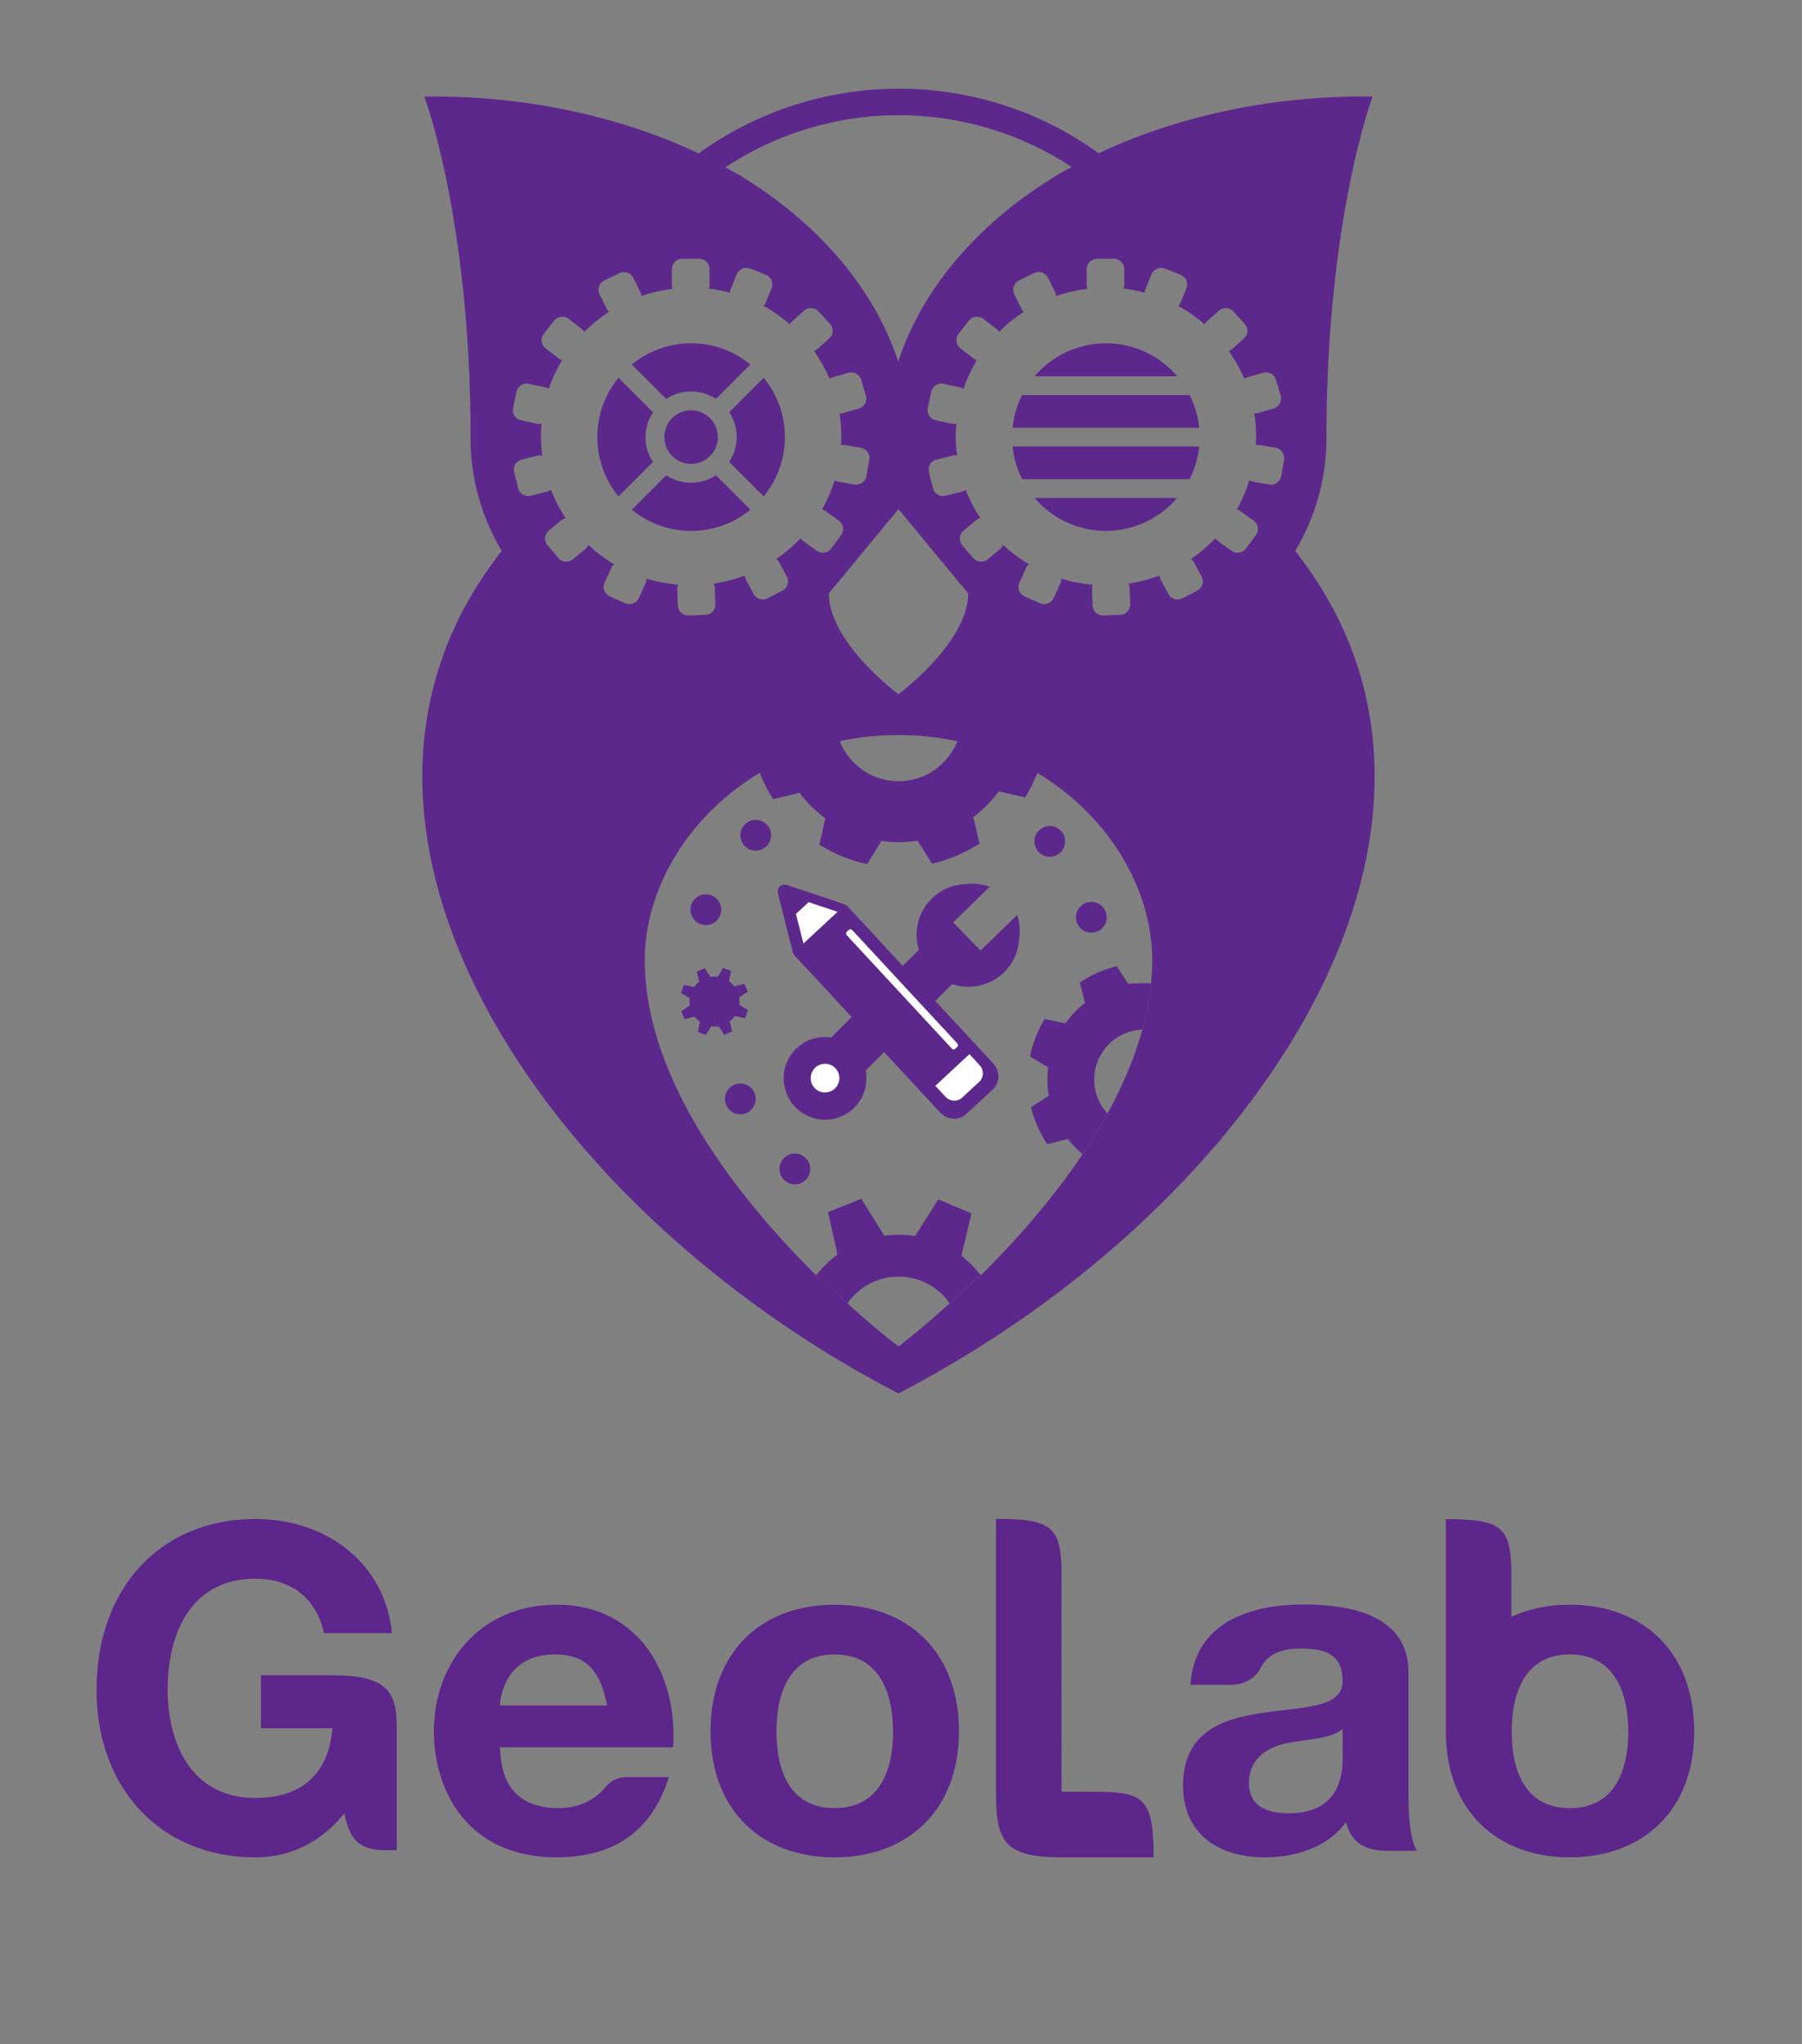 <?xml version="1.0" encoding="UTF-8" standalone="no"?>
<svg
   xmlns:dc="http://purl.org/dc/elements/1.1/"
   xmlns:cc="http://creativecommons.org/ns#"
   xmlns:rdf="http://www.w3.org/1999/02/22-rdf-syntax-ns#"
   xmlns:svg="http://www.w3.org/2000/svg"
   xmlns="http://www.w3.org/2000/svg"
   viewBox="0 0 563.987 639.663"
   height="639.663"
   width="563.987"
   xml:space="preserve"
   id="svg2"
   version="1.1"><rect x="0" y="0" width="563.987" height="639.663" fill="#808080" stroke="none"/><defs
     id="defs6"><clipPath
       id="clipPath18"
       clipPathUnits="userSpaceOnUse"><path
         id="path16"
         d="M 99.171,151.176 H 324.449 V 459.742 H 99.171 Z" /></clipPath><clipPath
       id="clipPath150"
       clipPathUnits="userSpaceOnUse"><path
         id="path148"
         d="M 0,479.747 H 422.99 V 0 H 0 Z" /></clipPath></defs><g
     transform="matrix(1.333,0,0,-1.333,0,639.663)"
     id="g10"><g
       id="g12"><g
         clip-path="url(#clipPath18)"
         id="g14"><g
           transform="translate(211.957,253.142)"
           id="g20"><path
             id="path22"
             style="fill:#5d288b;fill-opacity:1;fill-rule:nonzero;stroke:none"
             d="m 0,0 3.771,3.77 c -1.265,4.15 -0.228,8.845 3.095,12.074 2.23,2.165 5.1,3.293 7.98,3.366 1.877,0.232 3.797,0.008 5.583,-0.643 l -8.596,-8.353 6.448,-6.608 8.583,8.351 C 27.466,10.136 27.635,8.217 27.342,6.345 27.187,3.46 25.978,0.637 23.747,-1.524 20.412,-4.763 15.703,-5.667 11.592,-4.281 L 7.641,-8.236 -4.368,-20.241 -8.707,-24.576 c 0.577,-3.043 -0.31,-6.322 -2.669,-8.686 -3.796,-3.792 -9.942,-3.792 -13.734,0 -3.792,3.8 -3.792,9.943 0,13.736 2.259,2.267 5.35,3.145 8.29,2.711 l 4.812,4.812 z" /></g><g
           transform="translate(190.345,226.792)"
           id="g24"><path
             id="path26"
             style="fill:#ffffff;fill-opacity:1;fill-rule:nonzero;stroke:none"
             d="m 0,0 c 0,-1.858 1.512,-3.37 3.362,-3.36 1.855,0 3.366,1.51 3.37,3.37 0,1.855 -1.51,3.365 -3.362,3.365 C 1.512,3.375 0.004,1.865 0,0" /></g><g
           transform="translate(199.961,241.136)"
           id="g28"><path
             id="path30"
             style="fill:#5d288b;fill-opacity:1;fill-rule:nonzero;stroke:none"
             d="m 0,0 -13.258,14.297 c -0.244,0.22 -0.437,0.49 -0.528,0.826 l -3.513,13.882 c -0.168,0.599 0.022,1.21 0.448,1.631 l 0.021,0.013 c 0.452,0.4 1.072,0.534 1.653,0.344 l 13.579,-4.557 c 0.328,-0.118 0.586,-0.341 0.78,-0.604 l 12.827,-13.829 7.64,-8.237 13.592,-14.66 c 1.65,-1.786 1.607,-4.506 -0.106,-6.107 l -6.224,-5.756 c -1.709,-1.614 -4.451,-1.454 -6.117,0.327 L 7.641,-8.238 Z" /></g><g
           transform="translate(200.082,261.562)"
           id="g32"><path
             id="path34"
             style="fill:#ffffff;fill-opacity:1;fill-rule:nonzero;stroke:none"
             d="m 0,0 c -0.21,0.229 -0.563,0.233 -0.805,0.021 l -0.456,-0.43 c -0.227,-0.206 -0.241,-0.568 -0.025,-0.799 l 24.702,-26.638 c 0.22,-0.232 0.568,-0.25 0.801,-0.034 l 0.451,0.421 c 0.241,0.215 0.25,0.581 0.039,0.813 z" /></g><g
           transform="translate(196.652,265.828)"
           id="g36"><path
             id="path38"
             style="fill:#ffffff;fill-opacity:1;fill-rule:nonzero;stroke:none"
             d="M 0,0 -6.797,2.272 -9.775,-0.486 -8.011,-7.43 Z" /></g><g
           transform="translate(221.978,222.439)"
           id="g40"><path
             id="path42"
             style="fill:#ffffff;fill-opacity:1;fill-rule:nonzero;stroke:none"
             d="M 0,0 C 1.071,-1.146 2.823,-1.239 3.938,-0.212 L 7.945,3.495 C 9.038,4.531 9.077,6.279 8.01,7.425 L 5.639,9.986 -2.368,2.548 Z" /></g><g
           transform="translate(256.23,260.938)"
           id="g44"><path
             id="path46"
             style="fill:#5d288b;fill-opacity:1;fill-rule:nonzero;stroke:none"
             d="m 0,0 c -1.992,0 -3.611,1.614 -3.611,3.611 0,1.997 1.619,3.612 3.611,3.612 1.993,0 3.612,-1.615 3.612,-3.612 C 3.612,1.614 1.993,0 0,0" /></g><g
           transform="translate(246.49,278.757)"
           id="g48"><path
             id="path50"
             style="fill:#5d288b;fill-opacity:1;fill-rule:nonzero;stroke:none"
             d="m 0,0 c -1.997,0 -3.611,1.614 -3.611,3.611 0,1.997 1.614,3.612 3.611,3.612 1.988,0 3.611,-1.615 3.611,-3.612 C 3.611,1.614 1.988,0 0,0" /></g><g
           transform="translate(177.436,280.198)"
           id="g52"><path
             id="path54"
             style="fill:#5d288b;fill-opacity:1;fill-rule:nonzero;stroke:none"
             d="m 0,0 c -1.993,0 -3.611,1.614 -3.611,3.612 0,1.996 1.618,3.612 3.611,3.612 1.993,0 3.611,-1.616 3.611,-3.612 C 3.611,1.614 1.993,0 0,0" /></g><g
           transform="translate(165.728,269.946)"
           id="g56"><path
             id="path58"
             style="fill:#5d288b;fill-opacity:1;fill-rule:nonzero;stroke:none"
             d="m 0,0 c 1.998,0 3.611,-1.614 3.611,-3.611 0,-1.997 -1.613,-3.613 -3.611,-3.613 -1.988,0 -3.61,1.616 -3.61,3.613 C -3.61,-1.614 -1.988,0 0,0" /></g><g
           transform="translate(168.729,238.987)"
           id="g60"><path
             id="path62"
             style="fill:#5d288b;fill-opacity:1;fill-rule:nonzero;stroke:none"
             d="m 0,0 c -0.577,-0.099 -1.163,-0.116 -1.744,-0.03 l -1.265,-2.045 -1.877,0.727 0.503,2.36 c -0.481,0.343 -0.903,0.749 -1.252,1.21 l -2.35,-0.551 -0.8,1.846 2.027,1.313 c -0.095,0.572 -0.107,1.149 -0.026,1.747 l -2.074,1.227 0.74,1.877 2.38,-0.492 c 0.34,0.488 0.753,0.907 1.21,1.255 l -0.599,2.351 1.856,0.8 1.337,-2.027 c 0.569,0.09 1.146,0.095 1.731,0.026 L 1.046,13.686 2.922,12.95 2.427,10.557 C 2.905,10.217 3.323,9.814 3.676,9.354 L 6.03,9.956 6.839,8.101 4.803,6.767 C 4.902,6.189 4.915,5.608 4.846,5.027 L 6.908,3.763 6.172,1.876 3.805,2.385 C 3.46,1.898 3.056,1.48 2.6,1.123 L 3.159,-1.218 1.308,-2.022 Z" /></g><g
           transform="translate(173.825,218.297)"
           id="g64"><path
             id="path66"
             style="fill:#5d288b;fill-opacity:1;fill-rule:nonzero;stroke:none"
             d="m 0,0 c -1.988,0 -3.611,1.614 -3.611,3.611 0,1.997 1.623,3.612 3.611,3.612 1.997,0 3.611,-1.615 3.611,-3.612 C 3.611,1.614 1.997,0 0,0" /></g><g
           transform="translate(186.625,201.871)"
           id="g68"><path
             id="path70"
             style="fill:#5d288b;fill-opacity:1;fill-rule:nonzero;stroke:none"
             d="m 0,0 c -1.988,0 -3.61,1.614 -3.61,3.612 0,1.997 1.622,3.612 3.61,3.612 1.998,0 3.611,-1.615 3.611,-3.612 C 3.611,1.614 1.998,0 0,0" /></g><g
           transform="translate(151.683,375.588)"
           id="g72"><path
             id="path74"
             style="fill:#5d288b;fill-opacity:1;fill-rule:nonzero;stroke:none"
             d="m 0,0 c -0.431,2.717 0.241,5.342 1.636,7.49 l -8.105,8.105 C -9.572,11.799 -11.44,6.956 -11.44,1.679 c 0,-5.278 1.868,-10.124 4.975,-13.92 l 8.084,8.083 C 0.823,-2.927 0.241,-1.536 0,0" /></g><g
           transform="translate(176.188,360.218)"
           id="g76"><path
             id="path78"
             style="fill:#5d288b;fill-opacity:1;fill-rule:nonzero;stroke:none"
             d="M 0,0 -8.097,8.083 C -9.34,7.274 -10.74,6.71 -12.251,6.47 c -0.567,-0.091 -1.136,-0.139 -1.695,-0.139 -2.148,0 -4.141,0.65 -5.824,1.743 L -27.845,0 c 3.797,-3.108 8.643,-4.976 13.92,-4.976 5.277,0 10.124,1.868 13.925,4.976" /></g><g
           transform="translate(259.657,399.287)"
           id="g80"><path
             id="path82"
             style="fill:#5d288b;fill-opacity:1;fill-rule:nonzero;stroke:none"
             d="M 0,0 C -6.701,0 -12.698,-3.013 -16.744,-7.742 H 16.734 C 12.692,-3.013 6.692,0 0,0" /></g><g
           transform="translate(160.588,387.847)"
           id="g84"><path
             id="path86"
             style="fill:#5d288b;fill-opacity:1;fill-rule:nonzero;stroke:none"
             d="M 0,0 C 2.776,0.443 5.39,-0.229 7.512,-1.614 L 15.6,6.466 C 11.799,9.572 6.951,11.44 1.675,11.44 c -5.278,0 -10.123,-1.868 -13.92,-4.974 l 8.083,-8.089 C -2.935,-0.822 -1.54,-0.241 0,0" /></g><g
           transform="translate(172.838,378.938)"
           id="g88"><path
             id="path90"
             style="fill:#5d288b;fill-opacity:1;fill-rule:nonzero;stroke:none"
             d="m 0,0 c 0.422,-2.635 -0.181,-5.27 -1.63,-7.494 l 8.105,-8.097 c 3.107,3.796 4.975,8.643 4.975,13.92 0,5.277 -1.868,10.119 -4.975,13.916 L -1.609,4.17 C -0.813,2.939 -0.24,1.536 0,0" /></g><g
           transform="translate(162.268,383.56)"
           id="g92"><path
             id="path94"
             style="fill:#5d288b;fill-opacity:1;fill-rule:nonzero;stroke:none"
             d="m 0,0 c -0.327,0 -0.654,-0.025 -0.986,-0.081 -3.426,-0.543 -5.772,-3.775 -5.23,-7.202 0.526,-3.353 3.753,-5.776 7.193,-5.225 1.661,0.267 3.125,1.162 4.111,2.527 0.985,1.355 1.381,3.012 1.114,4.665 C 5.725,-2.281 3.061,0 0,0" /></g><g
           transform="translate(239.99,387.137)"
           id="g96"><path
             id="path98"
             style="fill:#5d288b;fill-opacity:1;fill-rule:nonzero;stroke:none"
             d="M 0,0 C -1.184,-2.354 -1.979,-4.934 -2.251,-7.67 H 41.575 C 41.304,-4.934 40.508,-2.354 39.324,0 Z" /></g><g
           transform="translate(259.657,355.242)"
           id="g100"><path
             id="path102"
             style="fill:#5d288b;fill-opacity:1;fill-rule:nonzero;stroke:none"
             d="M 0,0 C 6.692,0 12.689,3.013 16.73,7.743 H -16.739 C -12.698,3.013 -6.701,0 0,0" /></g><g
           transform="translate(282.765,207.974)"
           id="g104"><path
             id="path106"
             style="fill:#5d288a;fill-opacity:1;fill-rule:nonzero;stroke:none"
             d="M 0,0 C 0.782,0.88 1.553,1.768 2.316,2.656 1.555,1.867 0.74,1.137 -0.121,0.472 Z" /></g><g
           transform="translate(285.245,210.816)"
           id="g108"><path
             id="path110"
             style="fill:#5d288a;fill-opacity:1;fill-rule:nonzero;stroke:none"
             d="M 0,0 C 0.687,0.8 1.359,1.605 2.031,2.412 L 2.01,2.416 C 1.396,1.556 0.717,0.756 0,0" /></g><g
           transform="translate(239.995,367.393)"
           id="g112"><path
             id="path114"
             style="fill:#5d288b;fill-opacity:1;fill-rule:nonzero;stroke:none"
             d="m 0,0 h 39.315 c 1.188,2.351 1.98,4.929 2.255,7.666 H -2.255 C -1.98,4.929 -1.188,2.351 0,0" /></g><g
           transform="translate(264.921,248.897)"
           id="g116"><path
             id="path118"
             style="fill:#5d288b;fill-opacity:1;fill-rule:nonzero;stroke:none"
             d="M 0,0 -2.711,4.172 C -5.759,3.436 -8.698,2.162 -11.396,0.365 l 1.231,-4.817 c -1.744,-1.345 -3.298,-2.952 -4.611,-4.786 l -4.869,1.024 c -1.676,-2.763 -2.827,-5.752 -3.442,-8.828 l 4.274,-2.541 c -0.29,-2.236 -0.237,-4.475 0.143,-6.645 l -4.177,-2.712 c 0.737,-3.048 2.006,-5.992 3.806,-8.681 l 4.82,1.225 c 0.768,-0.992 2.082,-2.382 3.475,-3.571 2.079,3.1 4.049,6.297 5.852,9.572 -1.92,2.097 -3.119,4.869 -3.119,7.945 0,6.357 5.013,11.482 11.308,11.741 C 4.28,-7.117 4.985,-3.485 5.34,0.168 3.76,0.192 1.164,0.198 0,0" /></g><g
           transform="translate(191.495,180.33)"
           id="g120"><path
             id="path122"
             style="fill:#5d288a;fill-opacity:1;fill-rule:nonzero;stroke:none"
             d="M 0,0 C 0.053,0.07 0.118,0.127 0.172,0.196 L 0.152,0.215 C 0.067,0.095 0,0 0,0" /></g><g
           transform="translate(196.637,185.391)"
           id="g124"><path
             id="path126"
             style="fill:#5d288a;fill-opacity:1;fill-rule:nonzero;stroke:none"
             d="M 0,0 C -0.132,-0.098 -1.738,-1.305 -0.099,-0.085 -0.063,-0.06 -0.034,-0.026 0,-0.002 Z" /></g><g
           transform="translate(191.626,180.565)"
           id="g128"><path
             id="path130"
             style="fill:#5d288a;fill-opacity:1;fill-rule:nonzero;stroke:none"
             d="M 0,0 0.021,-0.02 C 0.3,0.374 0.772,1.051 0,0" /></g><g
           transform="translate(225.848,184.975)"
           id="g132"><path
             id="path134"
             style="fill:#5d288b;fill-opacity:1;fill-rule:nonzero;stroke:none"
             d="m 0,0 c 0,0 1.694,-1.198 -0.112,0.126 l 2.354,9.931 -7.796,3.297 -5.427,-8.6 c -2.38,0.379 -4.806,0.414 -7.245,0.059 l -5.383,8.701 -7.822,-3.16 2.22,-9.937 c 0.005,0.003 0.024,0.018 0.024,0.018 -0.008,-0.006 -0.015,-0.014 -0.024,-0.02 l 0.002,-0.01 c -0.044,-0.032 -0.061,-0.044 -0.101,-0.073 -1.828,-1.345 -3.463,-2.941 -4.871,-4.78 l 7.303,-6.602 c 2.637,3.797 7.023,6.283 12.007,6.283 4.975,0 9.354,-2.477 11.992,-6.261 l 7.284,6.587 C 3.095,-2.784 1.641,-1.284 0,0" /></g><g
           transform="translate(235.2,168.778)"
           id="g136"><path
             id="path138"
             style="fill:#5d288a;fill-opacity:1;fill-rule:nonzero;stroke:none"
             d="M 0,0 C 0.304,-2.097 -0.001,0.007 -0.001,0.007 Z" /></g><g
           transform="translate(300.805,368.081)"
           id="g140"><path
             id="path142"
             style="fill:#5d288b;fill-opacity:1;fill-rule:nonzero;stroke:none"
             d="m 0,0 c -0.236,-1.295 -1.511,-2.173 -2.832,-1.949 l -3.81,0.671 c -0.293,0.051 -0.558,0.169 -0.813,0.319 -0.724,-2.333 -1.7,-4.632 -2.961,-6.845 0.288,-0.073 0.572,-0.188 0.821,-0.379 l 3.139,-2.241 c 1.085,-0.779 1.321,-2.304 0.538,-3.366 l -2.333,-3.189 c -0.784,-1.073 -2.316,-1.305 -3.396,-0.526 l -3.138,2.251 c -0.262,0.193 -0.478,0.435 -0.641,0.697 -1.735,-1.841 -3.659,-3.461 -5.704,-4.859 0.254,-0.198 0.478,-0.448 0.643,-0.758 l 1.824,-3.383 c 0.62,-1.171 0.163,-2.643 -1.012,-3.263 l -3.499,-1.846 c -1.183,-0.62 -2.656,-0.164 -3.289,0.999 l -1.82,3.4 c -0.164,0.306 -0.254,0.628 -0.267,0.955 -2.363,-0.895 -4.817,-1.528 -7.312,-1.898 0.153,-0.31 0.258,-0.637 0.27,-1.003 l 0.142,-3.849 c 0.048,-1.312 -1.011,-2.431 -2.355,-2.473 l -3.951,-0.152 c -1.339,-0.042 -2.467,1.003 -2.514,2.33 l -0.141,3.842 c -0.013,0.371 0.086,0.72 0.232,1.043 -2.509,0.215 -5.006,0.675 -7.465,1.442 0.014,-0.354 -0.025,-0.715 -0.183,-1.06 l -1.58,-3.508 c -0.547,-1.209 -1.997,-1.759 -3.212,-1.217 l -3.632,1.596 c -1.21,0.543 -1.77,1.972 -1.231,3.181 l 1.587,3.504 c 0.156,0.349 0.402,0.633 0.681,0.861 -2.233,1.317 -4.253,2.85 -6.069,4.541 -0.147,-0.331 -0.349,-0.645 -0.646,-0.895 l -2.974,-2.466 c -1.024,-0.844 -2.566,-0.719 -3.426,0.301 l -2.557,3.012 c -0.856,1.017 -0.715,2.532 0.306,3.393 l 2.97,2.466 c 0.297,0.245 0.641,0.387 0.999,0.468 -1.4,2.119 -2.579,4.357 -3.483,6.699 -0.275,-0.22 -0.581,-0.401 -0.947,-0.492 l -3.77,-0.933 c -1.292,-0.323 -2.618,0.477 -2.945,1.765 l -0.955,3.808 c -0.318,1.283 0.474,2.601 1.777,2.915 l 3.758,0.934 c 0.357,0.091 0.724,0.073 1.072,0 -0.327,2.484 -0.392,4.997 -0.172,7.507 -0.335,-0.079 -0.68,-0.096 -1.037,-0.023 l -3.785,0.802 c -1.315,0.27 -2.151,1.566 -1.876,2.857 l 0.818,3.849 c 0.275,1.296 1.584,2.126 2.888,1.851 l 3.797,-0.797 c 0.327,-0.064 0.624,-0.199 0.886,-0.383 0.728,2.152 1.684,4.265 2.871,6.309 0.091,0.157 0.193,0.289 0.28,0.44 -0.293,0.082 -0.581,0.22 -0.843,0.426 l -3.061,2.359 c -1.054,0.814 -1.234,2.346 -0.413,3.388 l 2.449,3.094 c 0.814,1.046 2.355,1.227 3.401,0.414 l 3.064,-2.364 c 0.245,-0.202 0.448,-0.434 0.603,-0.697 1.777,1.795 3.718,3.366 5.806,4.713 -0.215,0.203 -0.408,0.422 -0.542,0.697 l -1.704,3.452 c -0.577,1.184 -0.074,2.644 1.127,3.224 l 3.56,1.723 c 1.21,0.581 2.669,0.077 3.255,-1.112 l 1.695,-3.451 c 0.134,-0.264 0.193,-0.539 0.216,-0.818 2.366,0.822 4.824,1.382 7.321,1.696 -0.095,0.245 -0.164,0.521 -0.164,0.804 v 3.84 c 0,1.331 1.098,2.411 2.433,2.411 h 3.96 c 1.342,0 2.431,-1.08 2.431,-2.411 v -3.84 c 0,-0.266 -0.068,-0.507 -0.151,-0.748 1.661,-0.194 3.318,-0.534 4.954,-0.978 0.021,0.263 0.043,0.518 0.156,0.771 l 1.445,3.568 c 0.5,1.223 1.933,1.821 3.177,1.321 l 3.68,-1.466 c 1.226,-0.5 1.83,-1.904 1.334,-3.134 l -1.459,-3.569 c -0.098,-0.241 -0.263,-0.443 -0.426,-0.636 0.207,-0.113 0.418,-0.199 0.629,-0.315 2.01,-1.158 3.856,-2.483 5.544,-3.938 0.121,0.215 0.258,0.425 0.447,0.602 l 2.88,2.57 c 0.99,0.882 2.544,0.8 3.426,-0.185 l 2.673,-2.927 C -7.64,34.758 -7.73,33.233 -8.716,32.347 L -11.6,29.772 c -0.212,-0.17 -0.439,-0.288 -0.68,-0.39 1.45,-2.054 2.665,-4.232 3.629,-6.522 0.219,0.147 0.442,0.289 0.71,0.363 l 3.732,1.067 c 1.282,0.361 2.638,-0.393 3.008,-1.662 l 1.098,-3.774 c 0.366,-1.27 -0.396,-2.609 -1.67,-2.976 l -3.733,-1.066 c -0.27,-0.074 -0.537,-0.074 -0.804,-0.06 0.396,-2.445 0.503,-4.934 0.362,-7.439 0.271,0.056 0.547,0.073 0.844,0.026 L -1.282,6.672 C 0.025,6.436 0.917,5.179 0.68,3.87 Z m -30.543,-119.017 c -0.355,-3.653 -1.061,-7.285 -2.046,-10.877 -1.853,-6.756 -4.709,-13.367 -8.187,-19.685 -1.804,-3.275 -3.775,-6.473 -5.854,-9.572 -7.159,-10.672 -15.628,-20.182 -23.164,-27.712 l -0.757,-0.686 -7.285,-6.586 -0.041,-0.038 c -6.958,-6.319 -11.854,-10.011 -11.971,-10.098 l 0.022,-0.016 h -0.043 l 0.021,0.016 c -0.116,0.087 -5.012,3.779 -11.969,10.098 l -0.019,0.018 -7.302,6.6 c -0.052,-0.07 -0.119,-0.127 -0.172,-0.197 0,0 0.068,0.096 0.153,0.216 l -0.023,0.019 -0.72,0.654 c -17.304,17.29 -39.523,45.001 -39.523,73.291 0,16.714 10.208,33.904 26.997,43.947 0.841,-2.136 1.874,-4.215 3.148,-6.184 l 0.007,0.002 0.001,-0.001 6.186,1.489 c 1.691,-2.251 3.719,-4.27 6.052,-5.97 l -1.4,-6.206 0.001,-10e-4 -0.001,-0.004 c 0.32,-0.2 0.654,-0.362 0.978,-0.55 0.589,-0.343 1.176,-0.694 1.781,-1.002 0.142,-0.071 0.29,-0.128 0.433,-0.197 0.814,-0.397 1.636,-0.773 2.472,-1.105 l 0.012,-0.006 0.006,-0.001 c 1.812,-0.717 3.67,-1.287 5.558,-1.694 l 3.326,5.429 c 2.854,-0.405 5.721,-0.371 8.501,0.064 l 3.396,-5.38 c 3.913,0.895 7.701,2.47 11.174,4.717 l -0.002,0.008 h 0.002 l -1.489,6.186 c 2.252,1.691 4.269,3.718 5.971,6.052 l 6.206,-1.399 h 0.004 c 0.197,0.313 0.355,0.641 0.54,0.958 0.347,0.597 0.703,1.19 1.012,1.801 0.07,0.138 0.123,0.281 0.191,0.419 0.401,0.818 0.778,1.644 1.112,2.485 0.002,0.007 0.006,0.013 0.008,0.019 h -0.002 c 0.007,0.014 0.011,0.03 0.015,0.045 16.763,-10.048 26.955,-27.222 26.955,-43.921 0,-1.819 -0.095,-3.634 -0.271,-5.445 m -35.062,-80.287 v 0.007 c 0,0 0.302,-2.102 0,-0.007 m -88.398,169.485 -3.633,1.6 c -1.209,0.538 -1.769,1.968 -1.23,3.181 l 1.588,3.499 c 0.154,0.354 0.4,0.634 0.68,0.862 -2.234,1.321 -4.253,2.854 -6.069,4.545 -0.146,-0.336 -0.349,-0.65 -0.646,-0.895 l -2.974,-2.466 c -1.026,-0.844 -2.566,-0.719 -3.427,0.296 l -2.557,3.013 c -0.856,1.021 -0.714,2.536 0.306,3.397 l 2.971,2.461 c 0.296,0.25 0.64,0.388 0.998,0.47 -1.399,2.118 -2.578,4.36 -3.482,6.697 -0.275,-0.219 -0.581,-0.401 -0.948,-0.49 l -3.77,-0.934 c -1.291,-0.323 -2.616,0.477 -2.944,1.764 l -0.955,3.809 c -0.319,1.287 0.473,2.605 1.777,2.919 l 3.758,0.93 c 0.357,0.095 0.723,0.073 1.072,0 -0.327,2.483 -0.392,5.001 -0.172,7.511 -0.337,-0.079 -0.681,-0.096 -1.038,-0.026 l -3.783,0.805 c -1.317,0.267 -2.152,1.566 -1.877,2.853 l 0.817,3.853 c 0.276,1.291 1.584,2.121 2.889,1.851 l 3.797,-0.801 c 0.327,-0.065 0.624,-0.198 0.886,-0.383 0.728,2.156 1.683,4.269 2.871,6.31 0.09,0.155 0.194,0.292 0.28,0.443 -0.293,0.078 -0.581,0.215 -0.843,0.423 l -3.062,2.362 c -1.054,0.814 -1.235,2.346 -0.413,3.383 l 2.449,3.095 c 0.814,1.05 2.355,1.227 3.401,0.413 l 3.065,-2.363 c 0.245,-0.198 0.448,-0.435 0.603,-0.697 1.777,1.795 3.719,3.37 5.805,4.713 -0.214,0.202 -0.408,0.426 -0.542,0.697 l -1.704,3.452 c -0.577,1.188 -0.073,2.643 1.128,3.224 l 3.56,1.723 c 1.209,0.585 2.668,0.076 3.254,-1.108 l 1.695,-3.456 c 0.134,-0.259 0.194,-0.538 0.215,-0.817 2.368,0.826 4.826,1.386 7.317,1.695 -0.09,0.25 -0.163,0.526 -0.163,0.809 v 3.84 c 0,1.326 1.102,2.411 2.437,2.411 h 3.955 c 1.348,0 2.436,-1.085 2.436,-2.411 v -3.84 c 0,-0.266 -0.073,-0.511 -0.155,-0.748 1.662,-0.194 3.319,-0.537 4.959,-0.982 0.022,0.263 0.043,0.517 0.15,0.771 l 1.451,3.568 c 0.499,1.227 1.933,1.825 3.173,1.325 l 3.68,-1.471 c 1.227,-0.495 1.828,-1.903 1.334,-3.129 l -1.459,-3.569 c -0.099,-0.245 -0.263,-0.443 -0.427,-0.636 0.211,-0.113 0.422,-0.199 0.629,-0.315 2.015,-1.158 3.861,-2.483 5.548,-3.938 0.116,0.211 0.255,0.422 0.448,0.598 l 2.874,2.57 c 0.995,0.886 2.544,0.8 3.427,-0.181 l 2.673,-2.927 c 0.896,-0.981 0.801,-2.51 -0.185,-3.392 l -2.884,-2.575 c -0.206,-0.175 -0.435,-0.288 -0.675,-0.39 1.45,-2.054 2.664,-4.236 3.628,-6.527 0.216,0.152 0.439,0.29 0.706,0.363 l 3.736,1.067 c 1.279,0.366 2.634,-0.388 3.004,-1.657 l 1.103,-3.774 c 0.361,-1.27 -0.402,-2.614 -1.675,-2.98 l -3.728,-1.062 c -0.27,-0.074 -0.538,-0.074 -0.804,-0.065 0.396,-2.445 0.499,-4.933 0.357,-7.437 0.274,0.055 0.551,0.076 0.844,0.025 l 3.822,-0.667 c 1.308,-0.237 2.199,-1.494 1.967,-2.798 l -0.68,-3.874 c -0.241,-1.296 -1.515,-2.169 -2.833,-1.945 l -3.813,0.671 c -0.293,0.048 -0.56,0.169 -0.809,0.315 -0.724,-2.334 -1.705,-4.632 -2.962,-6.845 0.288,-0.069 0.569,-0.189 0.822,-0.375 l 3.134,-2.246 c 1.085,-0.779 1.325,-2.299 0.542,-3.366 l -2.337,-3.184 c -0.779,-1.073 -2.315,-1.31 -3.391,-0.53 l -3.138,2.255 c -0.268,0.193 -0.478,0.431 -0.642,0.692 -1.739,-1.836 -3.659,-3.456 -5.703,-4.854 0.254,-0.198 0.473,-0.448 0.637,-0.758 l 1.825,-3.388 c 0.619,-1.166 0.163,-2.642 -1.011,-3.258 l -3.5,-1.846 c -1.179,-0.62 -2.651,-0.164 -3.284,0.999 l -1.825,3.4 c -0.164,0.301 -0.249,0.628 -0.266,0.955 -2.364,-0.895 -4.813,-1.528 -7.314,-1.902 0.159,-0.31 0.263,-0.637 0.272,-1.003 l 0.141,-3.845 c 0.052,-1.312 -1.012,-2.435 -2.349,-2.478 l -3.953,-0.151 c -1.341,-0.042 -2.465,1.007 -2.517,2.334 l -0.142,3.842 c -0.009,0.367 0.09,0.72 0.237,1.038 -2.509,0.215 -5.006,0.68 -7.464,1.443 0.012,-0.35 -0.026,-0.715 -0.185,-1.059 l -1.58,-3.509 c -0.547,-1.21 -1.997,-1.755 -3.211,-1.217 m 71.904,-14.313 c -3.948,-4.225 -7.766,-7.067 -7.766,-7.067 0,0 -3.795,2.833 -7.726,7.046 -4.227,4.53 -8.613,10.658 -8.613,16.645 l 2.364,2.859 13.992,16.928 14.01,-16.944 2.351,-2.843 c 0,-5.977 -4.381,-12.096 -8.612,-16.624 m 4.622,-20.808 c -1.642,-2.483 -4.086,-4.52 -6.859,-5.634 -0.003,0.015 -0.006,0.034 -0.01,0.05 -3.691,-1.446 -7.351,-1.447 -10.979,-0.001 -0.003,-0.015 -0.005,-0.031 -0.008,-0.045 -3.693,1.484 -6.811,4.612 -8.295,8.302 0.017,0.004 0.035,0.007 0.052,0.01 -0.009,0.022 -0.014,0.042 -0.022,0.063 4.361,0.925 8.948,1.44 13.75,1.44 4.812,0 9.41,-0.516 13.778,-1.446 l 0.016,-0.002 c -0.009,-0.024 -0.015,-0.046 -0.024,-0.068 0.015,-0.003 0.03,-0.005 0.045,-0.009 -0.368,-0.917 -0.899,-1.841 -1.444,-2.66 0.22,0.331 -0.191,-0.29 0,0 M -89.873,84.748 c 14.665,0 28.714,-4.262 40.705,-12.168 -1.016,-0.569 -2.101,-1.09 -3.082,-1.68 -17.647,-10.584 -31.688,-25.774 -37.658,-43.998 -5.974,18.224 -20.01,33.414 -37.658,43.998 -0.947,0.569 -1.989,1.068 -2.961,1.61 12.013,7.903 26.101,12.238 40.654,12.238 M 3.31,-17.54 c 4.619,7.748 7.326,16.766 7.326,26.421 0,0.129 -0.017,0.253 -0.017,0.382 0.056,51.333 10.86,79.866 10.86,79.866 h -2.514 c -21.935,0 -43.861,-4.816 -61.805,-13.317 -13.606,9.831 -29.907,15.151 -46.973,15.151 -16.946,0 -33.345,-5.363 -46.964,-15.182 -17.961,8.523 -39.922,13.348 -61.878,13.348 h -2.518 c 0,0 10.808,-28.533 10.863,-79.866 0,-0.129 -0.013,-0.253 -0.013,-0.382 0,-9.655 2.699,-18.673 7.318,-26.421 -45.665,-57.979 -1.583,-136.696 68.795,-183.425 3.519,-2.337 7.104,-4.592 10.746,-6.763 4.458,-2.656 8.999,-5.19 13.616,-7.574 h 0.005 c 4.649,2.4 9.196,4.986 13.683,7.661 3.605,2.15 7.16,4.37 10.644,6.684 14.608,9.698 28.102,20.752 39.877,32.737 2.618,2.661 5.157,5.366 7.599,8.113 l -0.121,0.471 c 0.861,0.664 1.675,1.396 2.437,2.184 0.054,0.062 0.11,0.125 0.163,0.187 0.717,0.756 1.396,1.556 2.01,2.416 l 0.022,-0.004 c 2.377,2.857 4.653,5.751 6.828,8.678 30.906,41.614 40.613,89.782 10.011,128.635" /></g></g></g><g
       id="g144"><g
         clip-path="url(#clipPath150)"
         id="g146"><g
           transform="translate(130.672,103.192)"
           id="g152"><path
             id="path154"
             style="fill:#5c268a;fill-opacity:1;fill-rule:evenodd;stroke:none"
             d="m 0,0 c -17.832,0 -28.795,-13.528 -28.795,-29.742 0,-14.027 8.032,-29.556 28.795,-29.556 18.842,0 24.198,12.08 26.382,18.847 h -9.829 c -2.26,0 -3.908,-0.901 -5.446,-2.795 -0.641,-0.734 -3.942,-4.502 -10.559,-4.502 -13.406,0 -13.597,10.644 -13.852,14.28 H 27.362 C 28.51,-17.147 19.874,0 0,0 m -13.304,-23.669 c 0,1.13 0.896,12.001 12.879,12.001 7.93,0 10.806,-4.494 12.31,-12.001 z" /></g><g
           transform="translate(93.148,45.58)"
           id="g156"><path
             id="path158"
             style="fill:#5c268a;fill-opacity:1;fill-rule:evenodd;stroke:none"
             d="m 0,0 h -2.695 c -5.233,0 -8.215,1.602 -9.613,8.627 -3.656,-4.583 -10.406,-10.314 -20.915,-10.314 -22.068,0 -37.257,16.027 -37.257,39.339 0,23.863 15.044,40.08 37.257,40.08 17.356,0 30.668,-11.039 32.074,-26.79 h -15.954 c 0,0 -1.741,12.774 -16.12,12.774 -14.203,0 -20.565,-11.525 -20.565,-26.064 0,-11.84 5.088,-25.406 20.565,-25.406 17.029,0 17.794,13.559 18.138,16.374 h -16.8 V 41.05 H -15.17 C -2.907,41.05 0,37.614 0,29.267 Z" /></g><g
           transform="translate(225.152,73.441)"
           id="g160"><path
             id="path162"
             style="fill:#5c268a;fill-opacity:1;fill-rule:evenodd;stroke:none"
             d="m 0,0 c 0,-18.732 -12.255,-29.551 -29.203,-29.551 -16.956,0 -29.112,10.819 -29.112,29.551 0,18.725 11.977,29.751 29.112,29.751 C -12.072,29.751 0,18.725 0,0 m -29.203,18.087 c -10.402,0 -13.643,-8.836 -13.643,-18.087 0,-9.71 3.432,-17.993 13.643,-17.993 10.208,0 13.733,8.283 13.733,17.993 0,9.251 -3.339,18.087 -13.733,18.087" /></g><g
           transform="translate(289.112,84.404)"
           id="g164"><path
             id="path166"
             style="fill:#5c268a;fill-opacity:1;fill-rule:evenodd;stroke:none"
             d="m 0,0 h -9.591 c 0.871,14.484 13.835,18.838 26.454,18.838 11.223,0 24.726,-2.506 24.726,-16.009 v -29.293 c 0,-5.118 0.548,-10.236 1.962,-12.521 h -6.906 c -5.127,0 -8.559,1.873 -9.702,6.774 -4.447,-6.159 -12.246,-8.3 -19.115,-8.3 -10.669,0 -19.165,5.335 -19.165,16.876 0,12.747 9.587,15.793 19.165,17.097 9.477,1.419 18.304,1.096 18.304,7.409 C 26.132,7.519 21.553,8.5 16.111,8.5 11.805,8.5 8.529,7.187 6.996,4.15 5.76,1.665 3.296,0 0,0 m 26.132,-10.369 c -2.612,-2.29 -8.067,-2.401 -12.854,-3.271 -4.796,-0.968 -9.149,-3.674 -9.149,-9.344 0,-5.765 4.469,-7.184 9.476,-7.184 12.081,0 12.527,9.587 12.527,12.96 z" /></g><g
           transform="translate(368.577,103.192)"
           id="g168"><path
             id="path170"
             style="fill:#5c268a;fill-opacity:1;fill-rule:evenodd;stroke:none"
             d="m 0,0 c -5.102,0 -9.723,-0.998 -13.729,-2.862 l -0.003,10.444 c -0.094,10.525 -2.133,12.51 -15.377,12.51 V -30.15 h 0.012 c 0.175,-18.478 12.263,-29.148 29.097,-29.148 16.952,0 29.202,10.811 29.202,29.542 C 29.202,-11.026 17.13,0 0,0 m 0,-47.748 c -10.207,0 -13.64,8.291 -13.64,17.992 0,9.252 3.238,18.092 13.64,18.092 10.394,0 13.732,-8.84 13.732,-18.092 0,-9.701 -3.525,-17.992 -13.732,-17.992" /></g><g
           transform="translate(258.334,59.266)"
           id="g172"><path
             id="path174"
             style="fill:#5c268a;fill-opacity:1;fill-rule:evenodd;stroke:none"
             d="m 0,0 -9.099,0.009 -0.008,51.558 c -0.098,10.522 -2.132,12.51 -15.376,12.51 V -0.977 c 0.13,-10.657 2.089,-14.374 15.282,-14.395 h 21.71 C 12.509,-2.128 10.525,-0.098 0,0" /></g></g></g></g></svg>